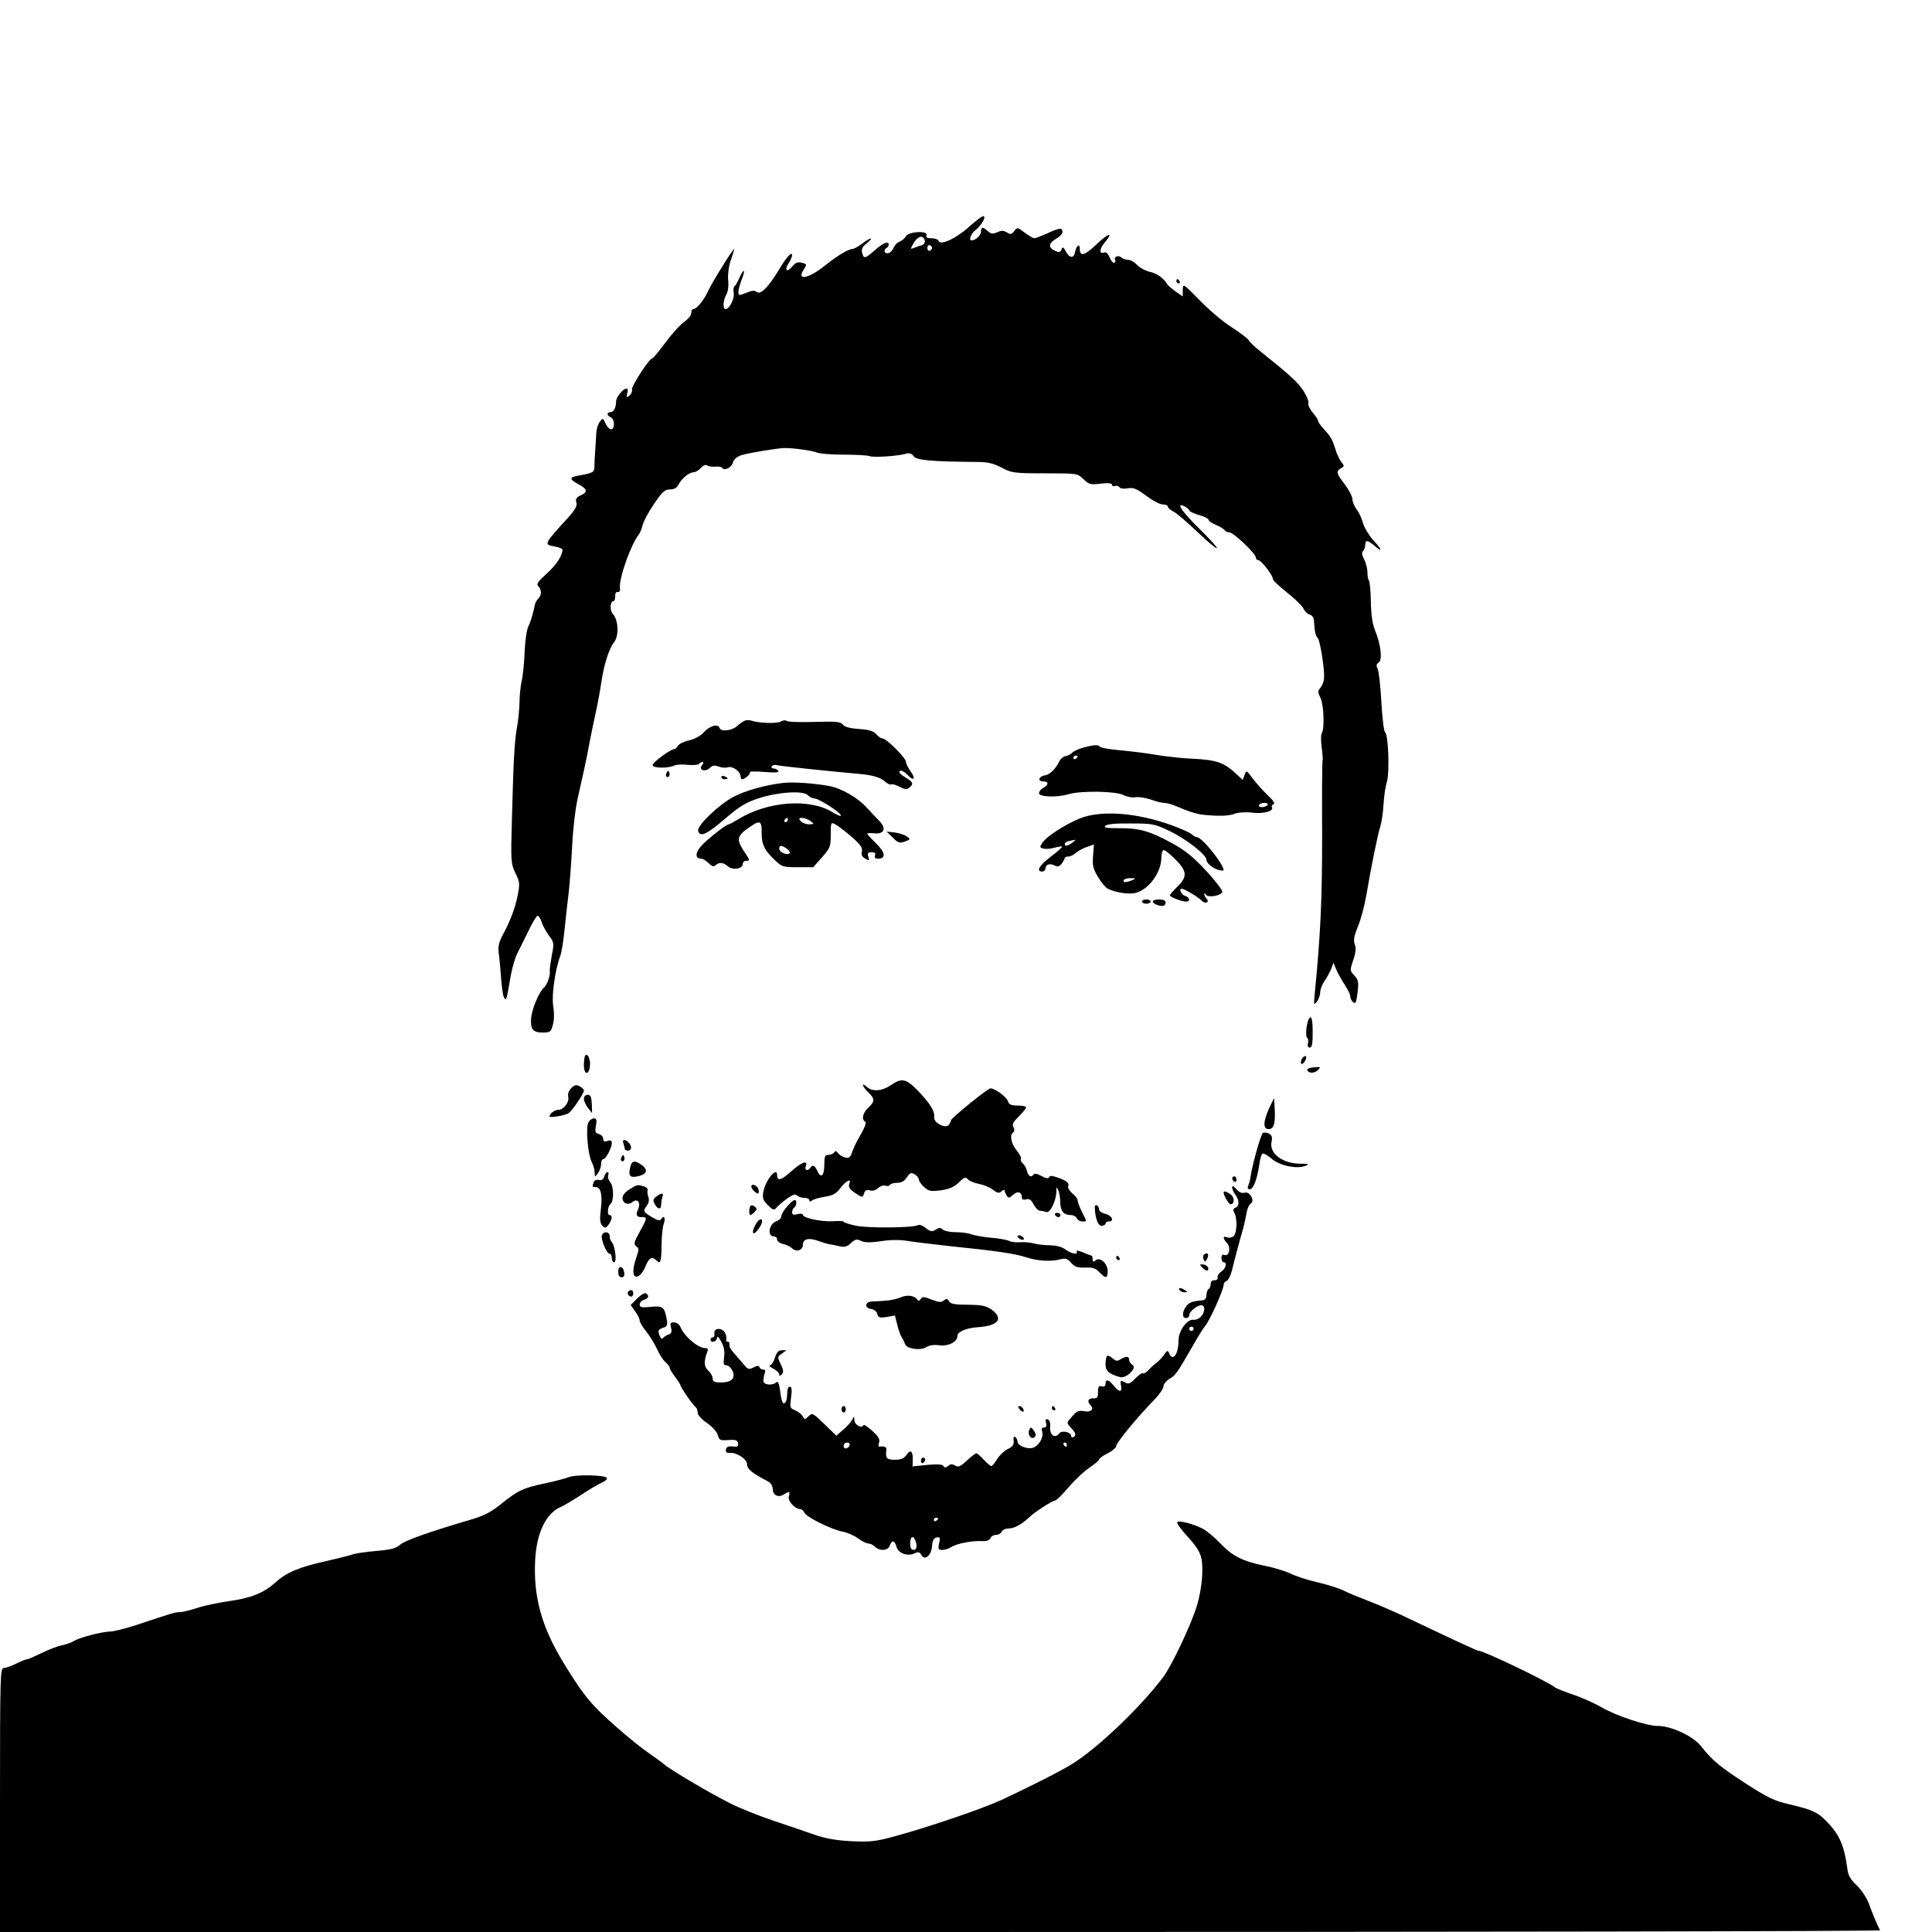 <svg height="900pt" preserveAspectRatio="xMidYMid meet" viewBox="0 0 900 900" width="900pt" xmlns="http://www.w3.org/2000/svg"><g transform="matrix(.1 0 0 -.1 0 900)"><path d="m4515 7944c-62-56-135-89-143-66-2 7-17 12-33 12-20 0-27 4-23 14 9 23-84 18-96-5-6-10-18-20-28-24-11-3-24-17-30-30-6-14-18-25-27-25-17 0-20 16-5 25 6 3 10 10 10 16 0 18-26 8-64-26-47-41-52-42-60-12-4 16 1 28 22 44 37 31 19 29-22-2-18-14-39-25-45-25-19 0-69-30-128-77-77-62-134-72-99-19 16 25 15 26-9 32-19 5-30 0-44-17-25-31-39-18-17 15 9 14 16 31 16 37 0 20-26-8-61-67-49-81-86-119-104-104-10 8-22 7-49-4-34-14-36-14-36 5 0 11 7 36 15 56s13 38 10 41c-2 3-11-11-20-31-8-19-19-38-24-41-4-3-6-17-3-31 4-26-20-75-38-75-14 0-12 41 4 69 8 14 11 41 8 67-2 25 2 62 12 90 9 26 16 50 16 53 0 11-103-154-121-194-19-43-54-85-69-85-6 0-10-8-10-19 0-10-15-28-33-41-18-12-57-55-87-96-30-40-58-74-62-74-14 0-99-132-94-145 2-7-2-19-11-27-14-11-16-10-11 10 4 12 2 22-3 22-16 0-49-40-49-59 0-30-11-51-26-51-19 0-18-16 1-24 19-7 20-56 2-56-8 0-19 12-26 27-12 27-13 27-27 8-8-10-15-33-16-49-1-17-3-53-5-81-2-27-4-62-4-77 0-28-5-31-71-43-47-7-48-17-3-41 42-22 44-37 9-52-19-9-24-17-19-33 5-15-5-33-40-72-113-124-113-123-60-133 19-3 35-10 35-14 0-29-28-71-73-112-42-38-50-49-39-59 15-16 16-41 0-57-6-6-13-17-15-24-10-49-22-87-32-107-7-13-15-66-17-117-2-52-8-113-14-137-5-23-10-69-10-102-1-33-6-82-11-110-12-62-17-151-24-423-6-206-5-215 16-259 21-43 21-50 10-107-13-62-35-119-73-189-14-27-18-49-15-75 3-20 8-72 11-115 3-42 9-85 14-94 11-18 11-15 32 106 7 36 20 81 30 100 10 20 33 67 52 105 18 38 37 69 42 70 5 0 14-12 19-29 5-16 21-45 34-63 24-32 25-36 13-95-6-35-10-67-9-72 4-17-13-64-27-76-23-19-57-101-60-144-3-51 9-65 55-65 34 0 38 3 47 38 6 22 6 57 1 87-8 49 9 169 34 235 5 14 14 68 19 120s14 129 19 170 12 138 16 215c4 81 15 178 27 230 11 50 24 108 29 130s16 74 23 115c8 41 22 109 31 150s21 104 26 140c12 83 36 159 60 189 23 29 20 103-6 131-16 18-13 60 4 60 4 0 7 10 7 23-1 13 4 21 12 19 8-1 12 6 10 20-5 44 51 202 88 248 6 8 14 29 18 45 4 17 27 60 53 98 38 56 50 67 74 67 19 0 32 7 40 23 14 28 49 56 70 57 9 0 24 9 34 20 11 12 22 17 29 12 6-5 23-7 38-6 15 2 30-1 33-6 9-15 43 2 49 25 4 15 18 27 38 34 34 11 168 33 203 34 43 0 136-13 153-22 9-4 64-9 122-9s112-3 121-7c19-7 130 0 168 11 17 5 28 2 37-11 14-19 76-25 294-27 50 0 77-6 115-26 47-25 58-27 202-27 151 0 152 0 180-27 26-25 33-27 81-21 35 4 52 2 52-5 0-6 6-9 14-6s17 0 21-6 20-8 38-5c27 5 41-1 86-34 30-23 65-41 78-41s23-4 23-10c0-5 12-16 28-24 15-8 65-51 111-95 47-45 87-78 90-75s-34 44-82 91c-83 81-113 128-67 103 11-6 20-14 20-18s20-14 45-21 45-17 45-23c0-5 15-15 34-23s37-19 41-25c3-5 13-10 22-10 19 0 123-99 123-117 0-7 6-13 13-13 13 0 67-71 67-88 0-6 29-33 65-62 36-28 71-62 77-75s19-26 29-28c11-3 20-15 20-29 3-51 7-68 18-81 11-14 32-144 29-187-1-14-8-33-16-43-14-15-14-21 0-50 15-33 19-142 5-164-4-7-4-36 0-65s6-57 4-63c-2-5-3-161-2-345 0-302-7-461-35-745-4-46-4-49 11-31 8 11 15 31 15 44s9 36 20 52c11 15 24 40 31 56l11 29 13-32c8-18 25-49 39-70s26-45 26-54 6-22 14-28c11-9 14-1 20 45 6 50 4 60-15 80-21 22-21 24-5 72 12 34 14 56 7 73-7 19-3 39 15 84 14 33 31 98 39 145 24 140 53 283 65 320 6 19 13 65 15 102s9 84 15 103c14 43 8 224-8 234-5 3-13 67-17 141s-12 144-17 154c-8 15-7 22 5 30 18 14 9 86-18 151-11 26-18 71-19 132-1 51-5 95-9 99s-7 21-7 38-7 44-15 60c-11 20-12 33-5 40 5 5 10 18 10 28 0 23 11 23 40-2 13-11 25-20 27-20 8 0 1 10-32 46-19 22-40 57-46 79-6 21-19 50-30 63-10 14-19 35-19 47s-16 43-35 68c-40 52-42 62-18 76 16 8 16 11 2 28-8 10-22 38-29 63-15 47-21 56-57 96-13 14-23 29-23 34s-11 22-25 38c-14 17-23 36-20 44s-8 34-24 59c-28 41-55 66-198 181-26 20-50 43-55 52s-41 36-81 62c-40 25-107 82-149 126-77 78-78 79-78 48v-31l-32 22c-18 13-37 29-41 36-18 29-50 51-82 57-18 4-44 18-57 31-13 14-32 25-44 25-11 0-25 5-31 11-12 12-37 3-28-11 3-5 1-11-4-14s-14 7-21 23c-7 18-17 28-25 25-25-10-25 15 1 46 44 52 19 46-40-10-55-52-76-57-76-17 0 25-16 12-22-17-5-30-25-30-42 1-12 23-16 25-21 11-6-14-11-15-31-6-32 15-30 35 6 56 29 17 38 36 22 46-5 3-32-6-61-20-29-13-57-24-63-24-5 0-25 12-44 26-34 26-35 26-49 8-12-16-17-17-34-7-16 10-26 10-46 1s-28-8-43 5c-24 22-32 21-32-3 0-16-26-40-44-40-15 0-3 31 17 47 28 22 50 60 40 66-5 3-35-19-68-49zm-207-65c2-9-5-19-15-22-10-2-26-8-36-12-17-7-17-6 0 24 19 32 45 38 51 10zm34-34c0-5-5-11-11-13s-11 4-11 13 5 15 11 13 11-8 11-13z"/><path d="m5480 7690c0-5 5-10 11-10 5 0 7 5 4 10-3 6-8 10-11 10-2 0-4-4-4-10z"/><path d="m3470 5643c-8-3-25-15-37-26-24-21-75-27-81-8-7 21-44 11-72-19-16-18-44-33-70-39-24-5-47-17-52-25-5-9-13-16-18-16-17 0-100-62-100-74 0-15 71-16 102-2 10 5 38 6 63 3 25-2 48 0 51 4 3 5 10 9 16 9 7 0 6-5-2-15-18-22 16-33 37-12 12 12 22 13 41 6 13-5 33-7 44-3 21 6 58-20 58-43 0-7 3-13 8-13 13 1 42 27 35 33-3 4 27 4 67 1 51-4 70-3 66 5-4 6-14 11-22 11s-12 5-9 10c4 6 14 8 23 6 14-5 259-30 383-41 62-5 102-17 122-36 11-10 24-16 28-13 5 3 22-2 39-11 25-13 35-14 46-4 21 17 18 26-16 46-16 9-30 21-30 25 0 15 19 8 40-14 28-30 37-15 11 20-12 17-21 36-21 44 0 17-91 108-109 108-7 0-20 9-29 20-13 14-33 21-80 24-43 3-68 10-75 20-10 14-31 16-135 13-68-2-125 0-128 5-3 4-15 3-26-3-20-11-101-8-138 4-8 3-22 3-30 0z"/><path d="m5045 5517c-22-6-44-17-50-23-5-7-19-14-30-16s-25-13-31-26c-17-35-44-61-67-64-28-4-35-28-8-28s27-16 1-30c-11-6-20-17-20-25 0-18 86-21 140-4 55 16 220 14 254-5 16-8 41-13 55-10s46-2 70-10c24-9 52-16 63-16s34-6 51-13c65-28 103-40 137-43 73-7 116-5 144 6 18 6 51 8 82 4 51-6 100 8 89 26-3 4 1 11 7 14 9 3-1 18-28 43-22 21-53 56-69 77-28 38-29 39-37 16l-9-23-27 25c-61 57-93 68-212 74-36 1-96 8-135 13-98 16-120 18-208 27-43 4-80 11-83 15-6 11-27 10-79-4zm-25-41c0-3-4-8-10-11-5-3-10-1-10 4 0 6 5 11 10 11 6 0 10-2 10-4zm885-226c-3-5-15-10-26-10s-17 5-14 10c3 6 15 10 26 10s17-4 14-10z"/><path d="m3106 5401c-4-7-5-15-2-18 9-9 19 4 14 18-4 11-6 11-12 0z"/><path d="m3360 5380c0-6 7-10 15-10s15 2 15 4-7 6-15 10c-8 3-15 1-15-4z"/><path d="m3650 5353c-82-9-179-36-235-66-67-36-167-132-163-156 7-33 38-20 122 52 71 61 99 78 159 98 93 30 207 37 230 15 8-9 23-16 33-16 9 0 43-18 76-40 59-39 61-57 3-22-105 64-302 49-437-35-21-13-40-23-43-23-10 0-77-51-118-90-38-36-43-70-11-70 8 0 23-9 35-21 15-15 24-18 32-10 16 16 38 14 58-5 22-19 69-12 69 11 0 8 7 15 15 15 20 0 19 3-10 46-34 51-32 69 17 104 58 42 67 40 66-20 0-55 13-81 64-129 30-29 38-31 105-31h71l41 46c38 43 41 51 41 106 0 58 0 59 23 47 12-7 46-33 75-58 41-36 51-51 47-68-4-16 1-25 16-33 19-11 20-10 14 9-5 17-2 21 15 21 16 0 20-5 16-15s1-15 15-15c37 0 34 29-10 71-22 22-41 42-41 45s14 4 31 2c49-5 60 23 23 60-16 16-40 42-54 57-43 49-122 94-180 104-74 13-167 19-210 14zm20-173c0-5-5-10-11-10-5 0-7 5-4 10 3 6 8 10 11 10 2 0 4-4 4-10zm106-5c18-14 18-14-7-15-15 0-32 7-39 15-10 12-9 15 7 15 10 0 28-7 39-15zm-110-129c10-8 16-17 12-21-11-11-48 5-48 21 0 18 11 18 36 0z"/><path d="m5029 5187c-71-30-155-84-173-113-14-20-13-22 5-27 11-3 34-1 51 4 18 5 33 7 36 5 2-2-22-23-52-46-55-41-71-70-41-70 8 0 15 6 15 14 0 19 21 26 43 14 14-7 22-5 33 9 7 10 14 21 14 26 0 4 8 7 17 7s25 8 35 17 34 22 52 28l32 11-4-52c-4-44 0-61 22-98 15-25 35-50 45-55 35-19 102-29 133-20 61 17 118 96 118 164 0 19 5 35 11 35 7 0 31-20 55-44 54-54 56-80 9-126-19-19-35-37-35-41 0-8 56-29 76-29 21 0 16 21-6 27-17 5-30 33-15 33 11 0 74-37 90-53 9-10 21-14 27-11 6 4 6 10-1 17-6 6-11 16-11 22 0 5 4 4 8-3 10-15 69-5 76 13 2 7-32 52-76 99-62 67-100 97-162 130-100 55-151 69-245 68-56 0-71 2-62 11 8 8 49 12 119 11 101 0 111-2 182-36 75-36 170-110 170-133 0-16 30-41 58-48 12-3 22-3 22-1 0 29-101 154-124 154-5 0-17 6-25 14-9 8-50 26-91 41-164 60-332 72-431 32zm-33-112c-23-17-36-19-36-6 0 5 10 12 23 14 12 2 24 5 27 5 3 1-4-5-14-13zm279-175c-28-12-47-12-40 0 3 6 18 10 33 9 24 0 25-1 7-9z"/><path d="m4159 5098c25-25 32-27 57-18 26 10 26 11 8 24-10 7-36 15-56 18l-38 4z"/><path d="m5320 4800c0-5 9-10 20-10s20 5 20 10c0 6-9 10-20 10s-20-4-20-10z"/><path d="m5370 4801c0-10 24-21 46-21 8 0 14 7 14 15 0 10-10 15-30 15-16 0-30-4-30-9z"/><path d="m6097 4253c-11-19-17-82-8-87 5-3 7-15 4-26-3-13 0-20 8-20 11 0 14 18 14 70 0 63-6 84-18 63z"/><path d="m2727 4084c-4-4-7-25-7-46 0-45 23-49 28-5 4 29-10 62-21 51z"/><path d="m6063 4065c-9-25 4-29 17-6 7 15 7 21 0 21-6 0-13-7-17-15z"/><path d="m6090 4018c0-18 32-20 48-4s15 17-16 14c-17-1-32-6-32-10z"/><path d="m4150 3945c-41-28-86-32-112-8-28 25-21 1 7-26 31-29 31-42 0-71-26-24-33-54-15-65 8-5-2-30-40-95-4-8-14-29-20-46-9-26-16-31-33-26-12 3-27 12-33 20-8 11-13 12-18 4-4-7-16-12-27-12-16 0-19-7-19-44 0-53-15-68-32-32-12 27-23 33-33 16-10-16-28-12-22 5 13 32-16 24-64-19-50-45-69-50-69-20 0 42-53-22-64-77-5-31-2-40 21-63 22-22 29-25 38-14 5 7 27 26 48 42 29 21 42 25 50 17 6-6 21-11 34-11s23-5 23-11c0-8 4-8 13-1 6 5 33 13 59 17 38 6 53 14 73 41 26 34 52 46 42 21-7-17 1-28 35-50 26-16 27-16 33 4 5 14 12 18 27 14 12-4 27 0 38 10s26 15 34 12c9-4 18-2 21 3 4 6 19 10 34 10 20 0 34 8 45 25 14 21 20 24 36 15 11-6 20-17 20-24s11-23 24-35c22-20 31-22 78-16 39 5 61 15 84 36 26 26 33 28 43 15 7-8 30-17 51-21 22-4 51-16 65-27 21-16 28-18 40-8 8 7 15 9 15 4s4-16 10-24c7-12 12-12 29 4 21 19 41 14 41-11 0-10 6-14 20-10 15 4 24-2 35-24 9-16 22-29 29-29 8 0 21-3 30-6 17-7 46 51 47 95 0 23 1 24 9 6 5-11 9-36 9-55 1-42 16-60 48-60 13 0 26-7 29-15 4-8 15-15 25-15 23 0 23-3-1 45-11 22-20 46-20 53 0 8-11 23-25 33-13 11-22 26-19 33 6 16-7 26-53 42-24 8-33 8-36 0-3-7-14-6-36 6-17 10-33 13-36 7-11-16-24-10-31 16-3 13-12 29-20 36-8 6-11 15-8 20s-6 23-20 40c-26 31-34 73-16 84 6 4 7 13 1 24-7 13-2 24 25 50 19 19 34 38 34 42 0 5-18 9-39 9-31 0-41 4-46 21-7 20-60 59-81 59-13 0-184-139-184-149 0-3-4-12-9-20-14-21-72 7-69 34 3 29-18 63-75 123-57 58-75 62-127 27z"/><path d="m2661 3931c-12-12-17-27-14-41 6-24-21-60-47-60-16 0-40-18-40-31 0-7 71 4 88 15 16 9 72 92 72 105 0 6-9 15-20 21-15 8-24 6-39-9z"/><path d="m2720 3881c0-10 9-29 19-42l19-24-1 42c-2 34-6 43-19 43-11 0-18-8-18-19z"/><path d="m5912 3837c-28-62-29-97-2-97 24 0 32 28 28 96l-3 49z"/><path d="m2741 3771c-13-24-3-147 15-183 8-15 14-37 14-50 1-22 1-22 15-4 8 11 15 30 15 43s4 23 10 23c12 0 40 53 40 75 0 12-6 15-20 10-15-5-20-2-20 10 0 9-9 19-20 22-17 5-19 11-14 39 5 27 3 34-10 34-8 0-20-8-25-19z"/><path d="m5883 3722c-10-6-50-150-58-207-1-11-6-28-10-37-5-12-3-18 7-18 16 0 34 45 44 113 3 26 10 50 15 53s25-8 43-24c37-32 116-49 157-33 20 8 17 10-24 10-83 1-144 47-134 101 5 22 2 32-11 39-10 5-23 7-29 3z"/><path d="m2904 3674c3-9 6-20 6-25s7-9 15-9c18 0 20 21 3 38s-31 15-24-4z"/><path d="m2896 3611c-4-7-5-15-2-18 9-9 19 4 14 18-4 11-6 11-12 0z"/><path d="m2935 3559c-9-39 2-48 43-37 37 10 41 30 10 52-33 23-46 20-53-15z"/><path d="m2815 3519c-5-14-13-19-25-16-11 3-21-1-24-10-8-21-8-23 9-23 24 0 32-36 24-103-6-48-4-65 7-77 12-12 16-12 29 5 17 24 19 45 4 45-12 0-8 42 5 51 16 12 16 83-1 101-8 10-13 24-10 33 4 8 2 15-3 15s-12-9-15-21z"/><path d="m5740 3511c0-6 5-13 10-16 6-3 10 1 10 9 0 9-4 16-10 16-5 0-10-4-10-9z"/><path d="m2933 3460c-20-12-33-28-33-40 0-26 25-36 46-20 23 20 41-2 26-34-12-27-7-36 20-36 24 0 23-5-13-70-26-47-28-56-15-66 13-9 13-15 1-50-15-42-19-77-9-87 13-13 36 7 51 44 16 40 30 48 51 27 19-19 23-5 24 74 0 40 5 84 10 97 9 26 2 43-11 23-6-10-16-8-44 8-41 25-43 28-23 55 9 12 11 27 6 40-4 11-5 25-3 31s-6 14-19 18c-31 8-29 8-65-14z"/><path d="m3500 3472c0-10 21-32 31-32 4 0 5 9 2 20-5 19-33 29-33 12z"/><path d="m5740 3468c0-8 7-23 15-34 19-25 19-53 0-60-11-5-12-11-5-24 15-27 12-96-4-109-7-6-21-9-30-5-20 8-21-4 0-27 19-21 10-63-12-55-9 3-14-1-14-14 0-11 5-20 10-20 18 0 11-28-10-43-12-8-20-21-18-28 2-8-4-13-14-13-11 1-18-5-18-17 0-10-4-21-10-24-5-3-10-16-10-28 0-14-7-23-17-24-51-5-63-10-77-28-20-26-20-55-1-55 8 0 15 6 15 14 0 16 37 46 57 46 7 0 13-8 13-17-1-29-26-53-50-51-30 4-70-52-70-96 0-66-28-102-44-59-6 14-9 13-23-8-10-13-25-30-35-37-11-8-28-23-38-35-11-11-23-18-26-14-3 3-19-8-35-24-25-26-32-28-50-18-20 10-21 9-17-15 7-33-8-33-34-1-22 29-38 32-38 9 0-11-6-15-18-12-13 4-17-2-17-26 0-26-4-31-22-30-25 1-30-15-12-33 17-17 1-33-29-27-29 5-37 1-65-33-19-21-18-22 2-44 23-25 26-35 11-44-5-3-10-1-10 5 0 19-44 29-56 12-19-25-45-7-42 29 2 20-2 34-11 37-10 3-12-1-8-17 3-14 1-21-10-21-10 0-12-6-8-20 8-25-16-66-43-74-26-9-72 10-72 28 0 8-5 18-11 22-7 4-9-2-7-17 2-18-4-28-27-39-16-8-39-29-50-47s-23-32-27-33c-3 0-19 13-35 30-15 17-31 30-35 30s-24-15-44-34c-30-28-40-32-55-23-13 8-21 8-32-2-12-9-17-9-22 0-5 8-28 9-76 5l-68-7 1 31c1 41-11 50-29 23-12-17-25-23-54-23-39 0-45 7-40 48 2 11-12 17-32 13-5-1-6 8-2 19 5 15-3 29-32 55-21 19-39 31-41 26-6-18-42 2-42 23-1 21-1 21-11 1-6-11-25-32-42-46l-31-27-43 42c-69 67-68 66-87 48-16-16-18-16-27 1-6 10-22 22-36 28-23 9-24 12-18 59 5 34 3 50-4 50-11 0-13-6-15-49-1-13-6-26-13-28-7-3-14 16-18 52-5 40-11 53-18 46-15-15-54-14-60 2-2 6 0 22 4 35 6 16 5 22-5 22-8 0-16 5-18 11-3 9-10 8-28-1-21-11-26-10-47 16-14 16-34 40-46 53s-21 30-19 38c2 7-2 13-8 13s-9 3-7 8c3 4 1 17-4 30-11 29-56 28-51 0 2-10-2-18-8-18-5 0-10-4-10-10 0-18 30-11 30 8 1 10 8 4 20-18 13-25 17-46 13-72-4-31-2-38 11-38 9 0 21-11 28-25 16-35-4-55-53-55-31 0-39 4-39 18 0 11-9 27-21 38-20 18-21 41-4 87 5 12 2 17-10 17-33 0-97 54-115 98-5 12-18 22-30 22-17 0-19-4-14-25 5-19 2-27-12-32-11-3-22-11-26-17s-11 0-16 14c-8 22-6 26 15 34 22 7 24 12 18 45-10 53-18 59-75 53-41-4-50-2-50 11 0 9 9 19 20 22 22 7 26 20 9 30-6 4-24-7-41-24l-30-30 21-30c12-16 21-35 21-43 0-7 14-30 30-50 17-21 39-57 50-81s28-52 40-62c11-10 20-22 20-27s11-24 25-42 25-36 25-39c0-9 60-96 71-102 5-4 9-15 9-25 0-11 18-32 44-49 25-18 46-41 50-56 6-24 11-26 49-23 34 2 42 0 45-15s-2-18-24-15c-21 2-30-2-32-14-3-13 3-17 20-16 30 2 78-29 78-52s21-41 98-81c13-7 22-22 22-36 0-28 26-41 51-25 26 17 31 15 24-8-7-21 27-59 53-60 7 0 15-7 19-16 7-20 128-80 179-89 21-4 53-18 71-31 17-13 39-24 48-24s23-7 31-15c22-22 61-19 69 5 9 27 23 25 31-4 7-31 50-47 82-33 19 9 26 8 34-6 15-29 46-4 50 40 2 27 8 39 21 41 16 3 18-1 12-27-6-27-4-31 15-31 11 0 31 6 43 14 25 16 98 30 143 27 20-1 34 4 38 14 3 8 15 15 26 15s23 7 26 15c4 8 18 15 33 15 26 0 59 18 97 53 26 25 107 77 119 77 6 0 35 29 65 64s74 76 98 91c23 16 42 32 42 36 0 5 18 18 40 29s40 27 40 34c0 15 97 133 171 209 27 27 49 58 49 69 0 10 13 26 28 35 29 17 34 24 111 158 24 42 48 81 55 88 20 22 86 168 86 191 0 8 6 16 14 19s19 25 25 49c12 50 38 148 53 198 5 19 12 51 15 70s12 39 19 43c22 12-4 59-28 51-13-4-26 2-39 17s-19 18-19 7zm-180-658c0-5-4-10-10-10-5 0-10 5-10 10 0 6 5 10 10 10 6 0 10-4 10-10zm-1602-542c-6-18-28-21-28-4 0 9 7 16 16 16s14-5 12-12zm1012 2c0-5-2-10-4-10-3 0-8 5-11 10-3 6-1 10 4 10 6 0 11-4 11-10zm-600-344c0-3-4-8-10-11-5-3-10-1-10 4 0 6 5 11 10 11 6 0 10-2 10-4zm-106-102c10-27 7-44-9-44-10 0-15 10-15 30 0 32 14 40 24 14z"/><path d="m5700 3445c0-13 24-55 32-55 19 0 20 31 2 45-19 14-34 19-34 10z"/><path d="m3057 3426c-15-12-16-18-7-35 14-26 30-27 30-2 0 11 3 26 6 35 7 20-5 20-29 2z"/><path d="m3667 3380c-15-16-27-37-27-45 0-9-11-20-24-24-35-14-43-71-10-71 8 0 14-6 14-14s12-17 28-21c15-3 34-13 43-21 20-18 49-8 49 17 0 27 26 34 67 20 19-7 45-15 56-17 12-2 35-6 50-10 21-5 34-1 51 15 20 19 27 20 48 10 18-8 43-8 92-1 42 7 86 7 119 2 29-5 120-16 202-25 217-22 304-35 355-52 53-17 112-21 157-10 27 7 35 5 53-16 17-19 29-23 65-22 35 2 49-3 66-21 29-31 39-30 39 4 0 36-35 68-56 51-11-9-14-8-14 5 0 9-2 16-4 16s-20 7-41 16c-20 8-34 10-30 5 11-18-25-12-51 8-16 12-41 19-72 20-26 0-60 4-77 9-16 4-45 7-63 5-19-1-41 1-50 6-10 5-47 12-84 15s-79 11-93 16c-15 6-48 10-74 10s-53 6-59 12c-10 10-17 10-33 0-17-11-24-10-46 7-14 12-30 18-36 14-21-13-230-15-289-3-32 7-58 15-58 19 0 3-23 4-51 2-53-3-139 15-139 30 0 5-11 7-25 3-19-5-25-2-25 9 0 9 5 19 10 22 12 7 13 35 2 35-5 0-21-13-35-30z"/><path d="m3497 3383c-8-8-9-43-1-43 3 0 12 6 19 14 12 12 12 16 1 25-7 6-16 8-19 4z"/><path d="m5100 3378c1-50 14-88 31-88 11 0 19 5 19 10 0 6 7 10 15 10 28 0 15 28-15 35-16 4-30 13-30 20 0 8-4 17-10 20-5 3-10 0-10-7z"/><path d="m4915 3340c3-5 10-10 16-10 5 0 9 5 9 10 0 6-7 10-16 10-8 0-12-4-9-10z"/><path d="m3517 3290c-9-16-12-32-7-35 8-5 40 38 40 55 0 20-19 9-33-20z"/><path d="m2804 3246c-7-17 22-86 35-86 6 0 11-9 11-20s5-20 11-20c14 0 4 79-12 95-5 5-9 17-9 27 0 21-28 24-36 4z"/><path d="m4740 3241c0-5 7-11 15-15 8-3 15-1 15 3 0 5-7 11-15 15-8 3-15 1-15-3z"/><path d="m5607 3154c-3-3-3-13 0-21 5-12 7-12 14-1 15 23 4 40-14 22z"/><path d="m5200 3140c0-5 5-10 11-10 5 0 7 5 4 10-3 6-8 10-11 10-2 0-4-4-4-10z"/><path d="m5603 3093c9-9 19-14 23-11 10 10-6 28-24 28-15 0-15-1 1-17z"/><path d="m2880 3076c0-17 5-26 16-26 10 0 14 7 12 22-5 32-28 35-28 4z"/><path d="m5495 2990c3-5 14-10 23-10 15 0 15 2 2 10-20 13-33 13-25 0z"/><path d="m2927 2984c-8-8 1-24 14-24 5 0 9 7 9 15 0 15-12 20-23 9z"/><path d="m4195 2956c-16-7-48-14-70-15-22-2-51-4-65-4-32-2-33-31-1-35 13-2 26-12 28-24 5-16 11-18 44-13l38 7 11-44c6-24 15-50 21-58 5-8 12-22 15-31 8-23 73-32 100-14 13 8 35 12 61 8 42-5 83 16 83 44 0 19 40 36 91 40 99 6 126 39 69 82-26 18-44 22-110 23-63 0-82 4-89 16-7 13-12 14-24 4s-23-9-57 4c-36 14-43 15-51 3-6-10-11-11-16-3-13 19-47 24-78 10z"/><path d="m3610 2675c-6-19-17-35-23-35-7-1 0-8 16-16 15-8 27-20 27-26 0-9 3-9 12 0s8 20-5 47c-16 33-16 35 6 50l21 15h-21c-16 0-25-9-33-35z"/><path d="m5157 2683c-4-3-7-21-7-38 0-32 15-45 67-60 30-8 83 44 58 57-8 5-15 16-15 23 0 18-14 19-40 3-15-10-22-9-38 5-10 9-22 14-25 10z"/><path d="m3920 2435c0-8 5-15 10-15 6 0 10 7 10 15s-4 15-10 15c-5 0-10-7-10-15z"/><path d="m4750 2435c7-9 15-13 17-11 7 7-7 26-19 26-6 0-6-6 2-15z"/><path d="m4900 2440c0-5 5-10 11-10 5 0 7 5 4 10-3 6-8 10-11 10-2 0-4-4-4-10z"/><path d="m4794 2337c-8-22 11-46 26-31 7 7 5 17-4 30-14 18-15 18-22 1z"/><path d="m4290 2194c0-8 5-12 10-9 6 3 10 10 10 16 0 5-4 9-10 9-5 0-10-7-10-16z"/><path d="m2650 2119c-14-6-64-19-111-29-101-21-127-33-207-98-45-36-80-54-139-71-190-56-304-96-328-116-20-18-44-24-112-30-48-4-96-11-107-15-12-5-66-18-121-31-128-28-190-53-241-100-56-50-113-73-219-88-49-7-116-21-148-32-31-10-67-19-80-19-22 0-34-4-202-60-50-16-104-30-119-30-37 0-146-28-171-44-11-7-36-16-55-20-19-3-62-20-95-36s-65-30-70-30c-6 0-28-9-50-20s-47-20-57-20c-17 0-18-31-18-615v-615h4381c2409 0 4379 3 4377 8-11 20-37 82-52 124-10 27-35 64-56 85-31 29-41 46-45 82-13 97-34 148-81 200-52 58-75 69-189 96-67 15-99 30-200 95-123 80-157 107-212 177-37 46-138 93-201 93-52 0-196 48-262 87-31 18-89 44-129 58-40 13-79 29-85 33-38 30-334 172-358 172-7 0-98 42-308 142-74 36-169 77-210 92-41 16-91 36-110 46s-74 28-123 39c-48 11-105 30-126 41-22 10-73 27-115 35-107 22-154 45-211 105-27 28-63 58-79 67-45 24-115 42-122 32-3-5 19-36 50-69 40-44 57-71 63-102 10-51 1-145-22-220-27-88-116-276-156-330-104-139-305-331-424-405-53-33-195-105-330-168-89-41-347-129-500-170-88-24-112-26-201-22-72 4-122 13-175 32-41 14-127 44-191 65-64 22-153 57-196 79-94 47-278 156-307 181-11 10-45 34-75 55-58 41-157 124-225 190-58 57-94 105-170 229-103 169-141 309-132 480 7 126 50 216 119 246 13 5 55 30 93 55 39 26 82 51 98 58 15 6 26 16 24 22-5 14-146 17-177 4z"/></g></svg>